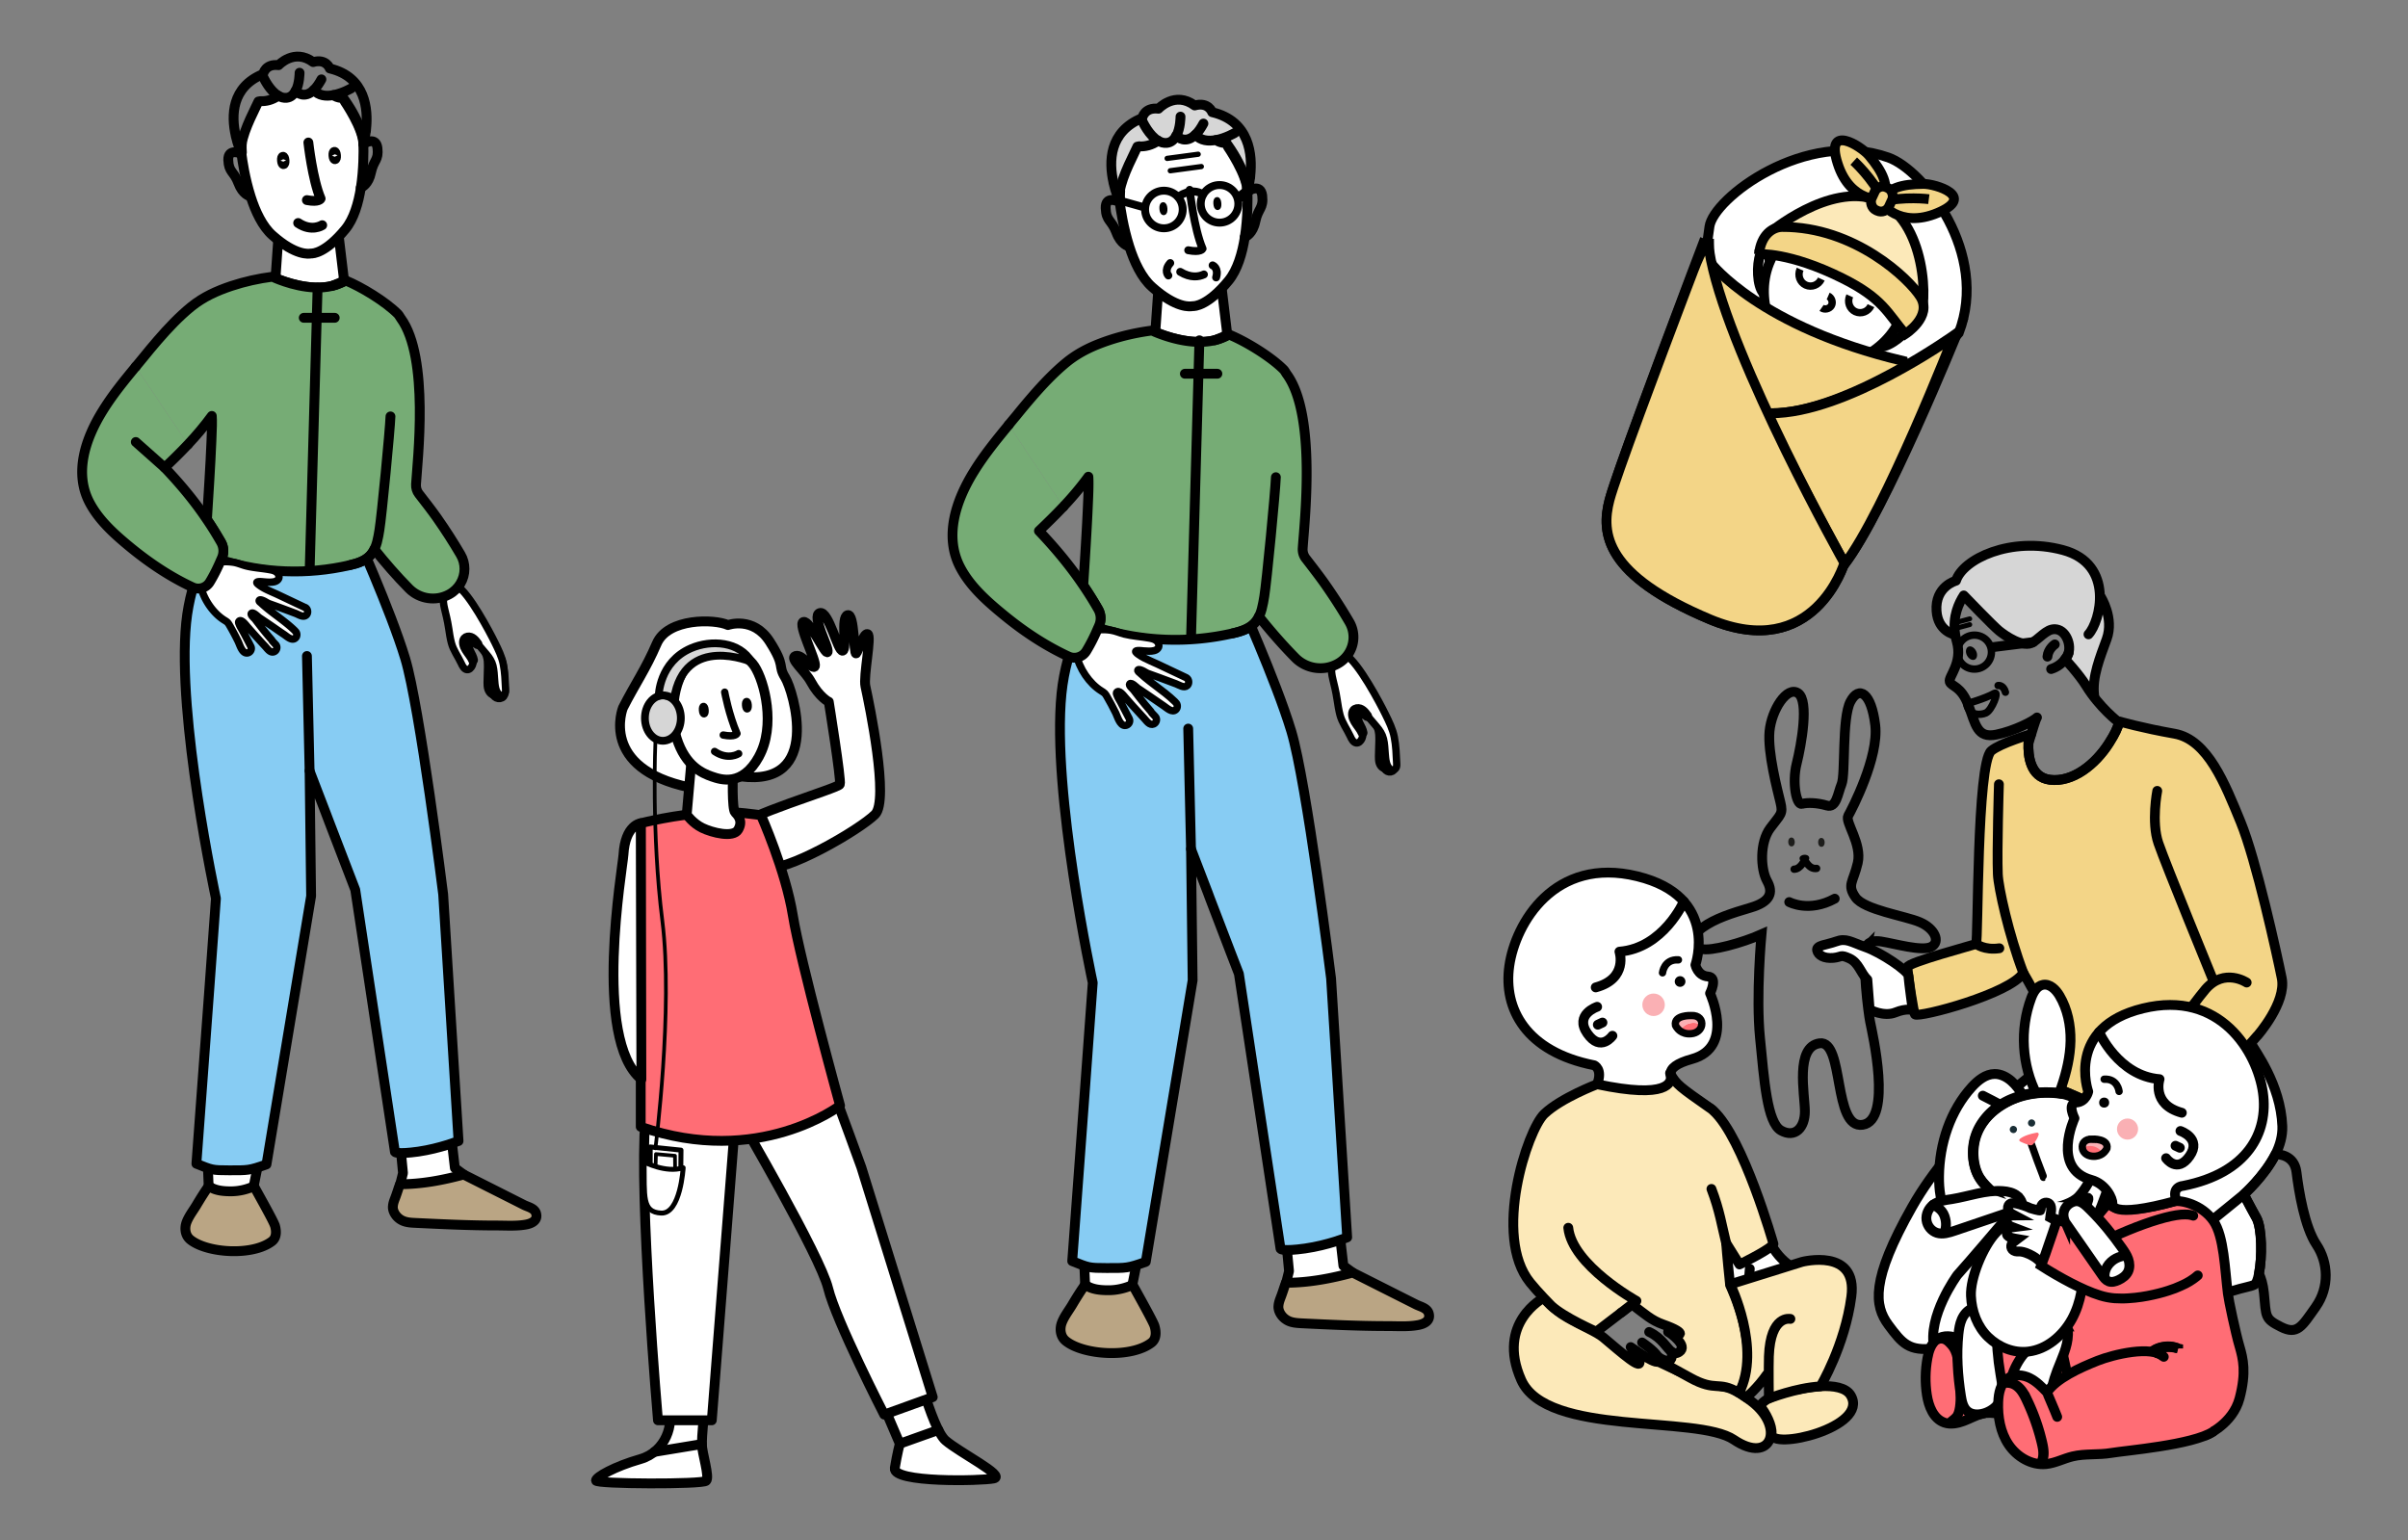 <svg xmlns="http://www.w3.org/2000/svg" id="Calque_1" data-name="Calque 1" viewBox="0 0 490.33 313.61"><rect x="0" y="0" width="490.33" height="313.61" fill="#808080" stroke="none"/><defs><style>.cls-1,.cls-14,.cls-16,.cls-17,.cls-18,.cls-19,.cls-2,.cls-20,.cls-22,.cls-23,.cls-25,.cls-26,.cls-28,.cls-29,.cls-3,.cls-31,.cls-32,.cls-33,.cls-34,.cls-35,.cls-37,.cls-5,.cls-6,.cls-7,.cls-8,.cls-9{stroke:#000}.cls-1,.cls-14,.cls-16,.cls-17,.cls-18,.cls-19,.cls-2,.cls-20,.cls-22,.cls-23,.cls-25,.cls-26,.cls-28,.cls-31,.cls-33,.cls-34,.cls-35,.cls-37,.cls-5,.cls-6,.cls-7{stroke-linecap:round}.cls-1,.cls-14,.cls-16,.cls-17,.cls-18,.cls-19,.cls-2,.cls-20,.cls-22,.cls-23,.cls-31,.cls-33,.cls-34,.cls-35,.cls-37,.cls-5,.cls-6,.cls-7{stroke-linejoin:round}.cls-1,.cls-19,.cls-20,.cls-32,.cls-33,.cls-34,.cls-9{fill:#fff}.cls-2,.cls-22,.cls-23,.cls-28,.cls-29,.cls-3,.cls-31,.cls-35,.cls-37{fill:none}.cls-25,.cls-26,.cls-28,.cls-29,.cls-3,.cls-32,.cls-8,.cls-9{stroke-miterlimit:10}.cls-3,.cls-32,.cls-33,.cls-35{stroke-width:1.5px}.cls-5{fill:#76ac75}.cls-14,.cls-16,.cls-18,.cls-19,.cls-23,.cls-25,.cls-26,.cls-28,.cls-29,.cls-5,.cls-6,.cls-7,.cls-8,.cls-9{stroke-width:2px}.cls-38{fill:#fab0b4}.cls-25,.cls-39{fill:#ff6d75}.cls-17,.cls-7{fill:#d6d6d6}.cls-41{fill:#1d1d1b}.cls-26,.cls-42{fill:#1a2e35}.cls-6{fill:#afaff9}.cls-8{fill:#f3d587}.cls-16{fill:#fce9b9}.cls-14{fill:#87ccf3}.cls-17{stroke-width:1.58px}.cls-18{fill:#baa584}.cls-20,.cls-22{stroke-width:1.61px}.cls-31{stroke-width:2.15px}.cls-34,.cls-37{stroke-width:1.07px}</style></defs><path d="m94.42 239.19-1.8-1.33-1.34-11.6s-10.26 1.64-10.26 1.78 1.04 10.85 1.04 10.85l-.74 2.97 7.58.59 4.31-1.04 1.21-2.24ZM42.51 242.09l-.46-11.23 11.78-.14-2.18 10.88-3.86 3.64-5.28-3.15z" class="cls-19"/><path d="M55.95 249.53c-.3-.95-3.46-6.54-4.22-7.95-1.54.66-3.05 1.03-4.73 1.03-1.54 0-3.26-.15-4.49-1.08-.79 1.11-1.74 2.62-2.47 3.85-.66 1.11-1.58 2.27-2.05 3.52-.47 1.26-.26 2.7.74 3.53 3.32 2.74 12.63 3.42 16.63.37 1.2-.91.8-2.63.6-3.28ZM107.01 249.39c-1.91.33-3.95.18-5.88.18-5.52 0-11.04-.27-16.55-.53-.88-.04-1.78-.09-2.58-.45-.63-.28-1.18-.75-1.55-1.34-.23-.36-.39-.76-.44-1.18a1.62 1.62 0 0 1 0-.44c.03-.58.26-1.16.47-1.71.39-1.01.58-1.75.97-2.76 4.38 0 8.74-.82 12.97-1.97.42.21.85.43 1.27.64l7.32 3.69 2.97 1.5c.24.12.47.24.71.36.7.35 1.7.57 2.21 1.22.12.15.21.32.26.51.42 1.47-.95 2.08-2.15 2.28Z" class="cls-18"/><path d="M93.36 232.36s-3.73 1.51-8.18 2.16c-4.43.62-4.76.08-4.76.08l-8.08-53.39s-2.27-5.87-5.3-13.79c-.23-.62-.49-1.24-.72-1.9-1.05-2.7-2.16-5.59-3.28-8.53.12 8.64.21 17.21.31 25.48l-9.09 54.66c-3.54 1.26-3.79 1.2-7.59 1.2-3.52 0-3.5-.08-6.68-1.34 1.44-19.01 3.98-54.03 3.98-54.03s-7.98-36.96-6.06-56.13c.93-9.25 5.05-16.8 7.89-21.85 1.79 1.5 4.76 2.72 6.97 3.26 3.67.91 5.17 1.05 8.86.91.58-.06 1.19-.1 1.71-.16 5.34-.6 8.76-1.2 8.76-1.2s7.42 16.45 10.41 26.32c2.97 9.81 7.73 48.01 7.73 48.01l3.13 50.25Z" class="cls-14"/><path d="M69.23 57.69c-.52.23-1.07.41-1.61.54-4.56 1.09-9.75-.85-11.52-1.59l.54-7.75.06-.87 11.98-2.31.31 2.49L70 56.63c-.06.16-.1.33-.16.47-.04.1-.06.19-.1.27-.02.04-.02.08-.04.12h-.02l-.47.21ZM99.5 134.78c.03.38.03.75.03 1.13-.02 1.01-.07 2.02-.08 3.04 0 .44 0 .88.13 1.3.13.42.39.82.78 1.01s.92.13 1.2-.21c.24-.3.24-.72.23-1.11-.02-.51-.03-1.01-.05-1.52-.02-.68-.05-1.37-.1-2.05-.11-1.38-.38-2.82-1.24-3.91-.27-.34-1.58-1.23-1.58-.23 0 .39.31.82.43 1.18.14.44.23.89.27 1.35Z" class="cls-19"/><path d="M100.3 135.43c.03.38.03.75.03 1.13-.02 1.01-.07 2.02-.08 3.04 0 .44 0 .88.13 1.3s.39.82.78 1.01.92.13 1.2-.21c.24-.3.24-.72.23-1.11-.02-.51-.03-1.01-.05-1.52-.02-.68-.05-1.37-.1-2.05-.11-1.38-.38-2.82-1.24-3.91-.27-.34-1.58-1.23-1.58-.23 0 .39.31.82.43 1.18.14.44.23.89.27 1.35Z" class="cls-19"/><path d="M90.38 121.47c.12-.58 1.88-1.02 2.67-2.16 2.49 1.46 6.68 9.42 7.71 11.52.7 1.42 1.43 2.89 1.73 4.45.32 1.66.38 3.34.46 5.02.01.26.03.53-.06.78-.15.45-.74.74-1.15.43-.89-.67-.95-2.06-1.03-3.08-.08-.95-.1-1.91-.33-2.84-.23-.91-.71-1.65-1.32-2.36-.44-.51-.85-1.03-1.3-1.54-.17-.19-.35-.39-.55-.55-.27-.23-.57-.4-.92-.45-.29-.04-.73 0-.96.22-.24.24-.11.61-.05.89.07.34.21.65.36.96.26.53.57 1.06.67 1.64.02.1.03.2.03.3.04 1.08-1.04 2.39-1.96 1.21-.2-.25-.33-.55-.47-.84-.65-1.39-1.6-2.64-1.99-4.13-.25-.95-.4-1.92-.54-2.89-.55-3.65-1.36-4.89-1.02-6.6Z" class="cls-33"/><path d="M97.22 131.15c-.13-.19-.27-.37-.42-.55-.27-.31-.58-.6-.97-.73s-.86-.07-1.13.24c-.22.26-.26.64-.21.98.12.83.68 1.53 1.17 2.21.25.35.5.72.66 1.12-.1-.58-.42-1.11-.67-1.64-.15-.31-.29-.62-.36-.96-.06-.28-.19-.65.05-.89.22-.22.67-.26.96-.22.35.05.65.23.92.45Z" class="cls-19"/><path d="M61 14.81s.01 2.24-.81 3.74h-.02M56.67 19.5c-1.77-1.02-2.96-3.61-2.96-3.61M51.08 40.02h-.02c-.21-.04-1.66-.42-2.51-2.71-.92-2.47-1.98-2.19-2.07-4.74-.06-2.41 2.44-1.37 2.71-1.23M71.53 17.98s-1.73 1.03-3.65 1.38" class="cls-23"/><path d="M53.01 20.6c1.1.06 2.38-.2 3.66-1.1.53.32 1.09.48 1.7.42.85-.09 1.41-.66 1.81-1.36.02.02.04.04.06.04.24.23 1.77 1.57 3.66-.26.99 1.18 2.54 1.31 3.98 1.03.86.67 2.04.59 2.04.59.07.1.16.21.21.31 3.54 4.99 3.88 8.38 3.91 8.75.22-.89.37-1.74.49-2.54-.19 1.5-.47 2.58-.54 2.81v.02l-.02.04h.02c.05 1.42.07 5.08-.51 8.86-.49 3.15-1.44 6.39-3.17 8.48-4 4.86-6.59 4.96-6.98 4.93-.4.09-3.13.51-7.85-3.7-2.03-1.79-3.47-4.86-4.43-7.89-1.16-3.65-1.7-7.27-1.87-8.68h.02c-.03-.16-.04-.32-.04-.51.05.14.1.22.1.22-.05-.59-.05-1.18-.03-1.75.38-2.94 3.06-7.8 3.39-8.64l.39-.07Z" class="cls-19"/><path d="M49.23 29.31c-.08.56-.1 1.07-.06 1.53" class="cls-23"/><path d="M49.2 31.34s0-.02-.02-.04v-.02c-.12-.28-.76-1.71-1.2-3.67v-.06c-.88-3.92-.91-9.83 5.6-12.47 0 0 .4-2.15 3.15-1.81 0 0 3.19-3.48 7.03-.63 2.67-.76 3.39 1.3 3.39 1.3 7.35 1.73 7.82 8.36 7.4 12.32-.01.08-.03.14-.02.21" class="cls-23"/><path d="M70.2 20.67s3.78 5.5 3.78 8.67M49.12 30.74v.02c0 .06.02.24.06.52v.06M74 29.34v-.04" class="cls-23"/><path d="M73.97 28.73s.02.2.02.55M73.46 38.21h.02c.2-.08 1.57-.67 2.06-3.07.53-2.58 1.62-2.46 1.32-5-.31-2.4-2.62-.98-2.87-.79M65.45 16.16c-.48.89-.96 1.56-1.41 2.02-.06.07-.09.13-.15.15M60.23 18.59l-.04-.04" class="cls-23"/><path d="M62.79 29.02s.85 7.61 2.5 11.43c0 0-.32.78-2.8.3" class="cls-19"/><ellipse cx="57.68" cy="32.67" class="cls-19" rx=".26" ry=".76" transform="rotate(-4.42 57.777 32.723)"/><ellipse cx="68.16" cy="31.67" class="cls-19" rx=".26" ry=".76" transform="rotate(-4.42 68.197 31.697)"/><path d="m63.04 156.97-.54-23.38" class="cls-19"/><path d="M38.27 90.51c1.75-1.85 3.38-3.79 4.86-5.81.08.87.04 2.76-.08 5.15-.19 4.8-.64 11.61-.91 15.95 1.03 1.5 1.98 3.05 2.87 4.6.56.97.64 2.16.19 3.19-.06.14-.12.29-.19.43.08.04.14.06.21.08 8.33 2.66 17.4 2.97 25.93 1.01 1.73-.39 3.54-.95 4.6-2.45.17-.25.35-.52.47-.82 2.21 2.78 4.56 5.48 7.07 8.02 2.14 2.16 5.46 2.64 8.14 1.2 2-1.07 3.15-3.11 3.15-5.21 0-.99-.25-2-.8-2.93-1.5-2.56-3.05-4.97-4.78-7.44-.95-1.36-2.72-3.65-3.69-4.89-.43-.54-.64-1.24-.6-1.94.29-4.8 2.77-25.83-3.09-33.83-.2-.27-.35-.6-.58-.85-2.5-2.54-7.52-5.59-10.68-6.86-.21.14-.43.25-.64.37h-.02l-.47.21c-.52.23-1.07.41-1.61.54-4.56 1.09-9.75-.85-11.52-1.59-.41-.17-.62-.29-.62-.29-2.86.37-5.67.99-8.41 1.9-2.99 1.01-5.61 2.19-8.1 4.18-2.51 2.04-4.74 4.41-6.86 6.86-1.03 1.18-2.02 2.39-3.01 3.61-.49.58-.97 1.17-1.46 1.77" class="cls-5"/><path d="M70.36 57.1c-.21.14-.43.25-.64.37h-.02c-.16.08-.31.16-.47.21-.52.23-1.07.41-1.61.54l1.71-.7.43-.17.6-.25Z" class="cls-19"/><path d="M79.51 84.8c-.1 2.78-1.79 20.37-2.25 23.13-.27 1.61-.52 3.36-1.5 4.72-1.07 1.5-2.87 2.06-4.6 2.45" class="cls-23"/><path d="m62.14 123.73-5.66-2.68c-.84-.39-1.7-.73-2.52-1.16-.41-.22-.82-.46-1.19-.74-.34-.26-.79-.61-.16-.69.41-.05.86.02 1.28.05.65.05 1.37.1 2-.05.36-.09.71-.31.86-.65.18-.45-.05-.97-.43-1.28-.01-.01-.03-.02-.04-.03-.4-.3-.91-.41-1.4-.49-1.58-.29-3.22-.37-4.77-.76-.9-.23-1.69-.61-2.61-.75-.75-.11-1.51-.15-2.27-.11l-1.02-1.13c.03-.05.05-.09.05-.09-.31-.36-.63-.71-.94-1.07-1.28 2.02-2.57 4.04-3.86 6.05.81.63 1.32 1.01 1.33.99 0 0 0-.01.02-.03.56 2.82 2.55 5.74 4.85 7.17.23.15.48.28.67.48.15.15.26.34.37.52.63 1.08 1.22 2.18 1.77 3.3.35.7.78 2.38 1.76 2.4.68.02 1.15-.73.85-1.32-.55-1.09-1.11-2.17-1.7-3.24-.22-.4-.48-.78-.64-1.21-.05-.13-.21-.45-.13-.6.42-.75 1.46.66 1.72.96.5.57.99 1.13 1.5 1.69.71.8 1.43 1.58 2.16 2.36.46.49 1.04 1.43 1.84 1.09.55-.24.73-1 .31-1.44-.23-.24-.46-.49-.69-.74-.04-.09-.09-.18-.16-.26-.78-.9-1.53-1.81-2.26-2.75-.36-.47-.73-.94-1.08-1.41-.15-.2-1.05-.92-.74-1.21.35-.33 1.34.71 1.59.88.72.48 1.44.97 2.16 1.45.96.65 1.9 1.33 2.87 1.97.6.4 1.62 1.4 2.34.72.38-.36.36-1.04-.04-1.38-.04-.05-.08-.1-.13-.15-1.21-1.18-2.58-2.18-3.92-3.2-.66-.5-1.32-1-1.95-1.53-.33-.28-.65-.55-.96-.85-.13-.12-.52-.36-.36-.57.15-.2.6 0 .76.06.44.17.84.49 1.27.65a285.49 285.49 0 0 1 5.35 1.97c.62.23 1.55.9 2.17.34.45-.4.35-1.27-.2-1.54Z" class="cls-33"/><path d="M38.27 90.51c-1.53 1.63-3.13 3.19-4.74 4.72 3.28 3.44 6.16 6.93 8.6 10.57 1.03 1.5 1.98 3.05 2.87 4.6.56.97.64 2.16.19 3.19-.06.14-.12.29-.19.43-.66 1.55-1.4 3.07-2.29 4.53a2.734 2.734 0 0 1-3.48 1.05c-4.49-2.08-8.68-4.88-12.49-7.98-3.2-2.62-6.47-5.48-8.45-9.17-3.32-6.18-.83-13.23 2.6-18.76 1.96-3.19 4.35-6.12 6.74-9.01" class="cls-5"/><path d="m33.53 95.23-5.88-5.22" class="cls-23"/><path d="m64.67 58.62-1.61 57.27M61.85 64.72h6.31" class="cls-7"/><path d="M65.61 45.86s-2.14 1.41-4.9-.45" class="cls-23"/><path d="M150.77 158.11c16.77 2.24 10.75-17.49 9.12-20.11-1.62-2.62.18-2.12-3.16-7.35-3.34-5.23-8.5-3.36-8.5-3.36-2.71-1.26-12.24-1.47-14.5 3.77-2.25 5.23-4.38 8.18-6.88 13.08 0 0-4.94 12.32 13.56 16.21" class="cls-19"/><path d="M168.75 142.92s-1.92-.92-3.67-4.16c-1.12-2.08-4.46-4.74-3.07-5.18 1.39-.43 3.52 3.08 3.92 2.08.4-1.01-3.58-8.62-2.32-9.01 1.26-.39 4.55 7.01 4.91 6.11.36-.9-3.36-7.37-1.59-7.92 1.78-.55 3.7 7.96 4.66 7.67.95-.3-.44-6.79 1-7.24 1.43-.44 1.23 8.03 1.74 7.79.28-.13 1.55-4.24 2.33-3.93.88.35-.9 8.55-.44 10.63.84 3.85 4.85 23.21 1.97 26.09-3.14 3.14-18.51 12.1-22.69 10.86-4.19-1.24-6.58-5.38-5.58-7.92 1.01-2.54 20.78-8.26 21.1-9.06.32-.8-2.26-16.82-2.26-16.82ZM185.79 275.1s3.87 15.78 6.75 18.25c2.88 2.48 12.29 7.22 9.83 7.73-2.46.51-20.67.93-20.17-2.1.5-3.04 1.02-4.97 1.02-4.97l-4.82-11.27 7.39-7.63ZM143.33 288.33s-.41 3.99-.41 5.75 1.64 6.72.88 7.48c-.76.76-22.45.67-22.45-.05s3.83-2.88 9.04-4.37c5.21-1.49 6.98-7.26 5.63-10.57l7.31 1.76Z" class="cls-19"/><path d="m166.87 221.63 3.89 3.45s4.38 11.86 4.63 12.64c.35 1.09 14.54 46.8 14.54 46.8l-9.88 3.56s-9.8-19.09-11.42-25.72c-1.62-6.63-17.86-34.37-17.86-34.37l16.1-6.36ZM149.68 228.66l-4.74 60.58h-10.96s-3.92-45.34-2.57-61.26l18.26.68Z" class="cls-19"/><path d="M130.47 167.65s6.97-1.83 14.88-2.27c4.1-.23 9.61.64 9.61.64s5.01 11.23 6.49 20.43c1.49 9.2 9.61 38.69 9.61 38.69s-16.51 12.72-40.59 4.33v-61.83Z" style="fill:#ff6d75;stroke-width:2px;stroke-linejoin:round;stroke-linecap:round;stroke:#000"/><path d="M149.23 157.59s-.22 7.18.46 7.86c.67.67 1.62 1.79.62 3.51-.99 1.71-5.3.62-7.31-.36-1.93-.94-3.17-2.69-3.17-2.69l1-11.38 8.39 3.07Z" class="cls-19"/><path d="M154.55 154.07c-3.42 6.23-7.79 4.69-9.61 4.07-1.8-.64-5.35-2.03-7.17-7.85-.15-.51-.3-1.07-.39-1.69-.13.68-.51 1.31-1.39 1.39-2.14.21-4.13-6.16-1.54-6.98 1.69-.53 2.35 1.03 2.63 2.2 0-6.14 2.61-13.52 10.44-12.6 0 0 4.04-.09 6.12 3.06 2.08 3.17 4.32 12.18.9 18.4ZM130.47 167.65s-3.16.27-3.52 6.43c-.14 2.43-6.33 37.65 3.65 45.72l-.13-52.15Z" class="cls-19"/><path d="m133.23 295.68 9.69-1.6M183.22 294.01l7.85-2.8" class="cls-6"/><ellipse cx="134.98" cy="146.24" class="cls-17" rx="3.66" ry="4.62"/><path d="M134.13 141.69s.07-6.87 6.58-9.68c4.1-1.77 9.91-1.41 12.35 2.81 0 0-13.68-5.92-15.82 7.54 0 0-1.48-1.11-3.11-.67Z" class="cls-17"/><path d="M228 41.09s0-.02-.02-.04v-.02c-.13-.29-.8-1.79-1.26-3.85v-.06c-.92-4.11-.95-10.32 5.87-13.08 0 0 .42-2.25 3.31-1.9 0 0 3.34-3.65 7.37-.66 2.8-.79 3.56 1.37 3.56 1.37 7.71 1.81 8.21 8.77 7.76 12.92-.01.09-.03.15-.03.22" class="cls-7"/><path d="m275.44 259.16-1.89-1.39-1.4-12.17s-10.76 1.72-10.76 1.87 1.09 11.39 1.09 11.39l-.78 3.12 7.95.62 4.52-1.09 1.27-2.35ZM220.98 262.21l-.48-11.79 12.35-.15-2.28 11.42-4.05 3.82-5.54-3.3z" class="cls-19"/><path d="M235.08 270.01c-.32-1-3.63-6.87-4.43-8.34-1.62.69-3.2 1.08-4.97 1.08-1.62 0-3.42-.15-4.72-1.13-.83 1.16-1.83 2.75-2.59 4.04-.69 1.17-1.66 2.39-2.15 3.69-.5 1.32-.28 2.84.78 3.71 3.48 2.88 13.25 3.59 17.45.39 1.26-.96.84-2.76.63-3.44ZM288.66 269.86c-2 .35-4.14.19-6.17.19-5.79 0-11.58-.28-17.37-.56-.92-.05-1.87-.1-2.71-.47-.66-.3-1.24-.79-1.62-1.4-.24-.37-.41-.8-.46-1.24a1.77 1.77 0 0 1 0-.46c.04-.61.27-1.21.49-1.79.41-1.06.61-1.84 1.02-2.9 4.6 0 9.17-.86 13.61-2.07.44.22.89.45 1.33.67l7.68 3.87c1.04.52 2.08 1.05 3.12 1.57.25.13.5.25.75.38.73.37 1.78.6 2.32 1.28.12.15.22.33.28.54.44 1.54-.99 2.18-2.26 2.39Z" class="cls-18"/><path d="M274.32 251.99s-3.91 1.59-8.58 2.26c-4.65.65-4.99.08-4.99.08l-8.48-56.02s-2.39-6.15-5.56-14.47c-.24-.65-.51-1.3-.75-2-1.1-2.83-2.26-5.87-3.44-8.95.12 9.07.22 18.06.33 26.74l-9.54 57.34c-3.71 1.32-3.97 1.26-7.97 1.26-3.69 0-3.67-.08-7.01-1.41 1.51-19.95 4.18-56.69 4.18-56.69s-8.38-38.78-6.36-58.89c.98-9.7 5.3-17.63 8.27-22.93 1.88 1.57 4.99 2.85 7.32 3.42 3.85.96 5.42 1.1 9.29.96.61-.06 1.24-.1 1.79-.16 5.6-.63 9.19-1.26 9.19-1.26s7.79 17.26 10.92 27.61c3.12 10.29 8.11 50.37 8.11 50.37l3.28 52.72Z" class="cls-14"/><path d="M249.02 68.73c-.55.24-1.12.43-1.69.57-4.79 1.14-10.23-.9-12.08-1.67l.57-8.13.06-.92 12.57-2.43.33 2.61 1.06 8.84c-.06.16-.1.35-.16.49-.04.1-.06.2-.1.29-.02.04-.02.08-.04.12h-.02l-.49.22Z" class="cls-19"/><path d="M280.77 149.62c.03.39.03.79.03 1.19-.02 1.06-.08 2.12-.09 3.19 0 .46 0 .93.13 1.37.13.44.41.86.82 1.06s.97.13 1.26-.22c.25-.32.25-.76.24-1.16-.02-.53-.04-1.06-.05-1.59-.02-.72-.05-1.43-.11-2.15-.12-1.45-.4-2.96-1.3-4.1-.29-.36-1.66-1.29-1.66-.24 0 .41.33.86.45 1.24.15.46.24.94.29 1.42Z" class="cls-33"/><path d="M281.61 150.29c.03.39.03.79.03 1.19-.02 1.06-.08 2.12-.09 3.19 0 .46 0 .93.13 1.37.13.44.41.86.82 1.06s.97.13 1.26-.22c.25-.32.25-.76.24-1.16-.02-.53-.04-1.06-.05-1.59-.02-.72-.05-1.43-.11-2.15-.12-1.45-.4-2.96-1.3-4.1-.29-.36-1.66-1.29-1.66-.24 0 .41.33.86.45 1.24.15.46.24.94.29 1.42Z" class="cls-33"/><path d="M271.21 135.65c.12-.61 1.98-1.07 2.81-2.27 2.61 1.53 7.01 9.88 8.09 12.09.73 1.49 1.5 3.03 1.81 4.67.34 1.74.39 3.5.48 5.27.01.28.03.56-.06.82-.16.47-.77.77-1.2.45-.93-.7-.99-2.16-1.08-3.23-.08-1-.11-2.01-.35-2.98-.24-.96-.75-1.73-1.38-2.47-.46-.53-.89-1.08-1.37-1.61-.18-.2-.37-.41-.58-.58-.28-.24-.6-.42-.96-.47-.3-.04-.77 0-1 .24-.25.25-.12.64-.05.93.08.35.22.68.38 1.01.27.55.6 1.11.71 1.72.02.1.03.21.04.31.04 1.14-1.09 2.5-2.06 1.27-.21-.26-.35-.58-.49-.88-.68-1.45-1.67-2.77-2.09-4.33-.26-1-.42-2.01-.57-3.03-.57-3.83-1.43-5.13-1.07-6.92Z" class="cls-33"/><path d="M278.38 145.81c-.14-.2-.28-.39-.44-.58-.28-.33-.61-.63-1.01-.77-.41-.14-.91-.07-1.19.25-.23.27-.27.67-.22 1.02.13.87.71 1.6 1.23 2.32.27.37.52.75.7 1.17-.1-.61-.44-1.17-.71-1.72-.16-.32-.31-.65-.38-1.01-.06-.3-.2-.69.05-.93.23-.23.7-.28 1-.24.36.05.68.24.96.47Z" class="cls-19"/><path d="M240.38 23.75s.01 2.35-.85 3.93h-.02M235.83 28.66c-1.85-1.07-3.11-3.79-3.11-3.79M229.97 50.2h-.02c-.22-.05-1.74-.44-2.63-2.85-.97-2.59-2.08-2.29-2.18-4.97-.07-2.53 2.38-1.44 2.67-1.29M251.43 27.07s-1.82 1.08-3.83 1.45" class="cls-23"/><path d="M231.99 29.81c1.16.06 2.5-.21 3.84-1.15.56.34 1.15.51 1.78.44.89-.09 1.48-.69 1.9-1.43.02.02.04.04.07.04.25.24 1.86 1.65 3.84-.28 1.03 1.24 2.67 1.37 4.18 1.08.91.7 2.14.62 2.14.62.07.1.17.22.22.32 3.71 5.24 4.07 8.79 4.1 9.18.23-.93.39-1.82.52-2.66-.2 1.57-.49 2.7-.56 2.94v.02l-.02.04h.02c.05 1.49.07 5.33-.54 9.3-.51 3.3-1.51 6.71-3.32 8.9-4.19 5.1-6.91 5.21-7.32 5.17-.42.1-3.29.53-8.24-3.89-2.13-1.88-3.64-5.09-4.65-8.28-1.21-3.83-1.78-7.63-1.96-9.11h.02c-.03-.17-.05-.34-.04-.53.05.15.05-1.01.07-1.61.4-3.08 3.22-8.18 3.55-9.06l.41-.08Z" class="cls-19"/><path d="M228.03 38.95c-.08.58-.11 1.12-.07 1.61" class="cls-31"/><path d="M250.03 29.89s3.97 5.77 3.97 9.1" class="cls-23"/><path d="M227.91 40.46v.02c0 .06.02.25.07.55v.06M254.02 38.99v-.04M253.99 38.35s.02.21.02.57" class="cls-31"/><path d="M253.45 48.29h.02c.21-.08 1.65-.71 2.16-3.22.56-2.71 1.7-2.58 1.39-5.25-.32-2.51-2.75-1.02-3.01-.83M245.05 25.16c-.5.93-1 1.64-1.48 2.12-.06.07-.1.14-.16.16M239.57 27.71l-.05-.04" class="cls-23"/><path d="M242.25 38.66s.89 7.98 2.63 11.99c0 0-.34.82-2.93.31" class="cls-20"/><ellipse cx="236.9" cy="42.48" class="cls-34" rx=".28" ry=".8" transform="rotate(-4.42 237.113 42.498)"/><ellipse cx="247.89" cy="41.43" class="cls-34" rx=".28" ry=".8" transform="rotate(-4.42 248.181 41.498)"/><path d="m242.52 172.9-.57-24.53" class="cls-19"/><path d="M216.53 103.17c1.83-1.94 3.55-3.97 5.09-6.09.08.92.04 2.89-.08 5.4-.2 5.03-.67 12.19-.96 16.73a71.89 71.89 0 0 1 3.02 4.83c.59 1.02.67 2.26.2 3.34-.06.14-.12.31-.2.45.08.04.14.06.22.08 8.74 2.79 18.26 3.12 27.2 1.06 1.81-.41 3.71-1 4.83-2.57.18-.26.37-.55.49-.86 2.32 2.91 4.79 5.75 7.42 8.42 2.24 2.26 5.73 2.77 8.54 1.26 2.1-1.12 3.3-3.26 3.3-5.46 0-1.04-.26-2.1-.83-3.08-1.57-2.69-3.2-5.22-5.01-7.8-1-1.43-2.85-3.83-3.87-5.14-.45-.57-.67-1.3-.63-2.04.31-5.03 2.91-27.1-3.24-35.5-.21-.29-.37-.63-.61-.9-2.63-2.67-7.89-5.87-11.21-7.19-.22.14-.45.26-.67.39h-.02l-.49.22c-.55.24-1.12.43-1.69.57-4.79 1.14-10.23-.9-12.08-1.67-.43-.18-.65-.31-.65-.31-3 .39-5.95 1.04-8.82 2-3.14 1.06-5.89 2.3-8.5 4.38-2.63 2.14-4.97 4.63-7.19 7.19a144.08 144.08 0 0 0-3.16 3.79c-.51.61-1.02 1.22-1.53 1.85" class="cls-5"/><path d="M250.2 68.12c-.22.14-.45.26-.67.39h-.02c-.16.08-.33.16-.49.22-.55.24-1.12.43-1.69.57l1.79-.73.45-.18.63-.26Z" class="cls-19"/><path d="M259.8 97.18c-.1 2.91-1.88 21.38-2.36 24.27-.29 1.69-.55 3.53-1.57 4.95-1.12 1.57-3.02 2.16-4.83 2.57" class="cls-23"/><path d="m241.57 138.02-5.94-2.81c-.88-.41-1.78-.77-2.64-1.22-.43-.23-.86-.48-1.25-.77-.36-.27-.83-.64-.17-.72.44-.05.9.02 1.34.06.68.05 1.43.11 2.1-.06.38-.09.75-.32.9-.68.19-.47-.05-1.02-.45-1.34-.01-.01-.03-.02-.04-.03-.42-.31-.95-.43-1.47-.52-1.65-.3-3.38-.39-5.01-.8-.94-.24-1.77-.64-2.74-.79-.79-.12-1.59-.15-2.39-.12l-1.07-1.19c.03-.06.05-.09.05-.09-.33-.37-.66-.75-.99-1.12-1.35 2.12-2.7 4.24-4.05 6.35.85.66 1.38 1.06 1.39 1.04 0 0 0-.01.02-.03.58 2.96 2.67 6.02 5.09 7.52.24.15.5.3.7.5.16.16.27.36.39.55.66 1.13 1.28 2.29 1.86 3.47.36.74.82 2.5 1.85 2.52.71.02 1.21-.76.89-1.39-.58-1.14-1.17-2.27-1.78-3.4-.23-.42-.5-.82-.67-1.27-.05-.14-.22-.47-.14-.63.44-.79 1.53.69 1.81 1.01.52.6 1.04 1.19 1.57 1.77.75.84 1.5 1.66 2.26 2.47.48.51 1.09 1.5 1.93 1.14.58-.25.77-1.05.33-1.51-.25-.26-.49-.51-.73-.77-.04-.1-.1-.19-.17-.28-.82-.94-1.61-1.9-2.38-2.88-.38-.49-.76-.98-1.14-1.48-.16-.21-1.11-.97-.78-1.27.37-.35 1.4.74 1.66.92.76.51 1.51 1.01 2.26 1.52 1.01.68 2 1.39 3.01 2.07.63.42 1.7 1.47 2.46.75.4-.38.38-1.09-.04-1.45-.04-.05-.08-.11-.14-.16-1.27-1.23-2.7-2.29-4.11-3.36-.69-.52-1.38-1.05-2.05-1.61-.34-.29-.68-.58-1.01-.89-.13-.13-.54-.38-.38-.6.16-.21.63 0 .8.07.47.18.88.52 1.34.68.78.28 1.57.57 2.35.85 1.09.4 2.18.81 3.27 1.22.65.24 1.63.95 2.28.36.47-.42.37-1.34-.21-1.61Z" class="cls-33"/><path d="M216.53 103.17c-1.61 1.71-3.28 3.34-4.97 4.95 3.44 3.61 6.46 7.28 9.03 11.09a71.89 71.89 0 0 1 3.02 4.83c.59 1.02.67 2.26.2 3.34-.06.14-.12.31-.2.45-.69 1.63-1.47 3.22-2.4 4.75-.75 1.24-2.32 1.71-3.65 1.1-4.71-2.18-9.11-5.11-13.1-8.38-3.36-2.75-6.79-5.75-8.86-9.62-3.48-6.48-.88-13.88 2.73-19.69 2.06-3.34 4.57-6.42 7.07-9.46" class="cls-5"/><path d="m244.23 69.3-1.7 60.49M241.27 76.11h6.62" class="cls-7"/><circle cx="237" cy="42.66" r="3.83" class="cls-22"/><circle cx="248.33" cy="41.51" r="3.83" class="cls-22"/><path d="M239.89 40.09s2.65-2.08 5.09-.5" class="cls-22"/><path d="m238.3 34.77 6.32-.85M237.66 32.26l6.32-.85" class="cls-37"/><path d="M245.15 55.89c-1.04.48-2.71.76-4.83-.53M237.91 56.1s-.97-1 .38-2.53M246.92 54.04s1.3.51.71 2.46" class="cls-22"/><path d="m232.85 42.19-5.99-1.67" class="cls-20"/><path d="m252.68 40.01 1.94-1.5" style="stroke-width:2.15px;fill:#fff;stroke-linejoin:round;stroke-linecap:round;stroke:#000"/><path d="M429.06 129.84c-1.08 2.94-2.6 7.63-2.96 11.35-.43-.56-.85-1.19-1.25-1.83-1.4-2.3-4.29-5.4-4.29-5.4 1.7-1.69.66-5.29-1.32-5.96-1.98-.67-3.33 1.25-5.14 2.49-1.99 1.35-5.79-1.35-6.96-2.3-1.19-.95-7.2-7.2-7.2-7.2-.87 1.38-2.19 3.92-1.82 7.34-1.37-.37-3.52-1.38-3.71-4.18-.37-5.01 3.95-6.17 3.95-6.17 1.4-4.39 11.07-9.1 21.74-6.25 5.43 1.45 7.31 5.21 7.52 8.89 0 0 2.97 4.97 1.43 9.22Z" style="fill:#d6d6d6"/><path d="M459.63 210.94s-1.94 2.23-4.69 5.35c-2.11 2.38-4.66 5.27-7.15 8.07-4.69 5.24-9.18 10.11-9.98 10.57-.76.42-1.19.21-1.62-.37-.59-.79-1.17-2.27-2.57-3.6-1.12-1.08-2.52-1.53-3.33-2.01-.42-.24-.67-.5-.67-.84 0-.21.64-1.25 1.72-2.83-3.52-.31-6.2-.88-7.1-1.33-2.49-1.24-9.72-3.95-10.64-4.98-.9-1.01 2.49-4.63 3.29-8.37.58-2.73-2.15-7.75-4.9-12.5-2.47 4.24-21.15 9.18-22.05 8.49-.26-.19-1.45-7.94-1.54-9.63-.08-.93 13.87-4.6 13.98-4.74.47-.56.11-36.77 3.09-39.31 1.83-1.56 8.11-3.4 8.11-3.4s-.5.83-.53 1.83c-.11 2.54.34 6.93 4.37 7.46 4.63.59 9.27-3.12 12.04-7.47 1.32-2.07 1.66-2.97 2.04-4.13.03-.08.06-.18.1-.27 0 0 4.4 1.29 11.2 2.49 6.78 1.21 10.29 10.3 13.45 17.98 3.17 7.7 7.36 26.82 8.37 31.79 1.01 4.98-4.98 11.76-4.98 11.76Z" style="fill:#f3d587;stroke-width:2px;stroke-linejoin:round;stroke-linecap:round;stroke:#000"/><path d="M380.03 192.83s.24-1.53 3.02-1.1c2.78.43 8.35 2.08 10.23 1.07 1.88-1.01.7-3.7-2.34-5-3.04-1.3-11.37-2.51-13.13-5.08-1.76-2.56-.45-3.03.47-6.97.91-3.94-2.66-8.35-1.94-9.62.73-1.27 6.3-11.97 5.5-18.5-.8-6.53-3.28-8.1-5.05-4.74-1.77 3.37-.97 14.75-1.79 16.77-.82 2.02-1.06 4.96-3.03 4.38s-3.98-.63-5.07-.33-2.03-4.28-1.06-8.17c.97-3.89 2.56-12.81.3-14.37-2.26-1.55-5.4 3.4-5.82 7.72s1.63 12.06 2.21 14.48.1 2.37-2.07 5.28-1.98 8.34-.64 10.76c1.34 2.42.61 4.26-3.33 5.42-3.94 1.16-7.26 2.23-9.81 4.06s-2.13 3.79-.25 4.35c1.88.56 8.39-1.25 12.25-2.97 0 0-1.15 12.48-.3 21.08s1.44 17.27 4.28 18.87c2.85 1.6 4.89-.56 4.86-3.97s-2.01-13.14 3.02-13.79c5.03-.65 2.66 17.53 8.75 16.6s1.95-18.76 1.52-20.94c-.43-2.18-1.6-11.61-.77-15.3Z" class="cls-28"/><path d="M388.6 198.71c-.08-1.02-5.56-4.72-8.71-5.82-3.05-1.08-3.97-1.93-6.09-1.14-1.9.69-4 .74-3.79 1.78.22 1.03 1.43 1.7 3.31 1.54 1.74-.16 1.35-.77 3.26.1 1.93.88 2.31 3.05 3.66 4.32l.47 6.11s2.88 1.53 5.22.59c2.35-.95 3.55-.47 3.55-.47s-.74-5.32-.88-7.02Z" class="cls-19"/><path d="M364.33 183.7s4.03 2.18 9.27-.69" class="cls-23"/><ellipse cx="364.81" cy="171.44" class="cls-41" rx=".66" ry=".91" transform="rotate(-1.85 365.53 171.933)"/><ellipse cx="370.9" cy="171.52" class="cls-41" rx=".66" ry=".91" transform="rotate(-1.85 371.723 172.033)"/><ellipse cx="367.44" cy="174.75" rx=".99" ry=".72" transform="rotate(-4.96 367.855 174.965)"/><path d="M369.91 176.85c-1.56.25-2.43-1.79-2.43-1.79s-.78 1.93-2.15 1.95" class="cls-35"/><path d="M397.97 129.22s-3.35-.63-3.64-4.79c-.36-5.02 3.96-6.17 3.96-6.17 1.4-4.39 11.08-9.1 21.76-6.25 10.68 2.85 7.6 14.64 5.22 17.17" class="cls-23"/><path d="M427.79 121.58s2.73 4.28 1.19 8.54c-1.34 3.72-3.03 7.73-2.55 11.52" class="cls-23"/><path d="M431.49 147.19c-.39 1.16-.72 2.06-2.04 4.13-2.76 4.36-7.41 8.07-12.04 7.47-4.03-.53-4.48-4.92-4.37-7.46.02-.05.03-.1.05-.14.79-2.47 1.35-4.56 1.69-5.08-.76.74-4.55 2.72-8.28 3.49-3.95.8-4.19-2.07-5.7-6.03-1.49-3.92-3.47-3.73-3.79-4.74-.32-1.03 2.7-3.81 1.43-8.23-.14-.48-.24-.93-.31-1.4-.61-3.73.82-6.48 1.74-7.94 0 0 6.01 6.25 7.2 7.2 1.17.95 4.97 3.65 6.96 2.3 1.82-1.24 3.17-3.17 5.14-2.49 1.98.67 3.02 4.27 1.32 5.96 0 0 2.89 3.1 4.29 5.4 2.76 4.5 6.56 7.38 6.56 7.38l.16.18Z" class="cls-23"/><path d="M400.53 133.49c-.37-.73-.25-1.52.26-1.78s1.21.12 1.58.84c.37.71.25 1.5-.24 1.76-.51.26-1.23-.11-1.59-.82Z"/><path d="M418.41 131.23s-1.34.87-1.5 2.49M407.03 159.71s-.42 13.58-.22 18.33c.11 2.71 2.22 12.29 5.18 20.06M439.27 161.06s-1.24 6.33.23 10.63 11.2 28.05 11.2 28.05" class="cls-23"/><path d="M431.32 225.29c4.63-6.36 15.72-21.47 17.79-23.85 3.84-4.4 8.37-1.35 8.37-1.35" class="cls-23"/><path d="M456.91 243.23s1.04 2.07 2.57 4.82c1.12 2.04 1.17 8.02.5 11.35-.23 1.19-.55 2.04-.95 2.23-1.51.76-6.04.76-13.58 5.74-7.54 4.97-17.04 9.05-24.73 12.81-7.7 3.78-16.44 3.17-21.57 1.51-5.13-1.66-5.29-7.09-5.29-7.09-5.13.61-6.49-.95-9.35-4.82-2.84-3.87-3.62-9.05 4.84-23.99 8.44-14.93 24.23-26.81 24.23-26.81.92 1.03 8.15 3.74 10.64 4.98.9.45 3.58 1.03 7.1 1.33-1.08 1.57-1.72 2.62-1.72 2.83 0 .34.26.59.67.84.8.48 2.2.93 3.33 2.01 1.4 1.33 1.98 2.81 2.57 3.6.43.58.87.79 1.62.37.8-.47-2.49-7.55 2.2-12.79 1.7-.42 3.33-.95 4.84-1.64 5.05-2.31 12.76-6.04 13.56-8.01.69 1.41 6.03 8.3 6.35 16.85.07 1.92-.47 3.91-1.4 5.74-2.28 4.47-6.44 8.15-6.44 8.15Z" class="cls-19"/><path d="M456.91 243.23s-13.26 10.9-19.31 15.38c-6.05 4.48-20.66 11.46-21.87 14.18M393.87 274.6c-1.51-6.49 4.68-14.93 4.68-14.93 6.33-7.09 16.06-19.08 21.27-24.17M471.55 266.14c-2.84 4-3.73 5.77-7.09 4.08-3.36-1.69-2.99-2.02-3.47-6.94-.19-1.78-.58-3.02-1.01-3.89.67-3.33.63-9.3-.5-11.35-1.53-2.75-2.57-4.82-2.57-4.82s4.16-3.68 6.44-8.15c.63-.02 3.83.1 4.27 3.62.48 3.92 1.66 11.17 4.07 14.78 2.41 3.62 2.68 8.68-.14 12.66Z" class="cls-23"/><path d="M404.38 145.19c-1.12.49-3.51.61-3.94-1.87 0 0 3.65-.99 5.67-2.12 1.03-.58-.48 3.44-1.74 3.99Z" class="cls-35"/><path d="M421.22 133.01s-.81 2.37-3.56 3.24" class="cls-23"/><path d="M435.03 233.14c-2.17 2.88-5.34 7.39-6.41 10.54-1.7 4.98-4.87 10.53-5.88 10.08-1.01-.45 2.17-8.12 2.49-9.4.31-1.27-1.32.34-3.97 3.41-2.64 3.07-2.81 5.19-5.64 5.99-3.62 1.01 6.33-11.43 6.33-11.43-2.15 1.8-7.81 11.65-9.63 11.54-1.8-.11-.93-1.82 1.03-5.21 1.96-3.41 6.22-8.82 6.22-8.82s-2.15 1.46-3.95 2.94c-1.82 1.46-4.53 6.56-5.54 6.22-1.03-.34-.8-2.15 1.12-5.32 1.93-3.17 4.42-5.77 4.42-5.77-.35-3.5 2.94-5.54 6.44-6.78 3.5-1.25 7.01-3.5 7.01-3.5l.06-.1c.8.48 2.2.93 3.33 2.01 1.4 1.33 1.98 2.81 2.57 3.6Z" class="cls-19"/><path d="M456.03 274.24c-.82-2.87-2.2-9.34-2.38-10.81-.62-4.97-.78-11.62-2.91-14.75-2.36-3.48-6.82-4.34-8.01-4.02-12.41 3.41-13.41.33-13.41.33s-6.13 6.95-7.68 11c-1.55 4.06-2 22.55-2 22.55l.7 5.62 28.94 8.09s5.37-2.21 6.76-7.52c1.39-5.31.7-8.03 0-10.5Z" class="cls-25"/><path d="M419.55 273.49c-4.79-2.78-14.27-.02-16.99 2.51-1.05-1.23-2.13-2.48-3.55-3.25-1.42-.76-3.28-.94-4.6 0-1.19.85-1.67 2.37-1.93 3.81-.45 2.47-.5 5.01-.12 7.5.35 2.32 1.35 4.89 3.57 5.65 1.26.43 2.66.16 3.91-.31s2.43-1.13 3.71-1.5c3.77-1.1 14.61 3.54 19.46 1.48l-3.45-15.88Z" style="fill:#ff6d75;stroke-width:2px;stroke-miterlimit:10;stroke:#000"/><path d="M394.41 272.78c1.57-.62 2.41.49 2.98 1.1.56.61.99 1.54 1.2 2.62.11.54.15 1.12.22 1.72.07.6.13 1.22.19 1.86.23 2.55.33 4.88.08 6.54-.12.83-.35 1.48-.63 1.85-.66.79-1.61 1.32-1.59 1.34" class="cls-29"/><path d="M414.75 222.92c-3.07-6-3.5-13.29-1.16-19.62.44-1.2 1.16-2.52 2.42-2.75 1.41-.26 2.63.98 3.36 2.21 1.63 2.75 2.29 6 2.24 9.2-.06 3.2-.81 6.35-1.84 9.37-.37 1.09-.85 2.24-1.83 2.83M411.95 223.05c-.71-1.04-1.44-2.08-2.39-2.91s-2.15-1.44-3.4-1.43c-1.82.02-3.38 1.28-4.61 2.62-4.46 4.88-6.63 11.6-6.71 18.21-.03 2.68.29 5.46 1.62 7.79.3.53.69 1.06 1.25 1.29.66.27 1.42.08 2.06-.22 1.62-.77 2.85-2.22 3.67-3.82.82-1.6 1.29-3.35 1.74-5.09l3.9-14.82" class="cls-9"/><path d="M412.22 223.02c-.43.09-6.41 1.75-9.12 6.57-2.13 3.8-1.37 8.28-.02 10.23 1.35 1.95 6.14 7.05 9.9 6.83 0 0 7.76-.25 10.32-3.03 2.56-2.78 6.06-9.72 3.21-15.62-2.85-5.89-8.72-6.13-14.29-4.99ZM407.34 279.88c-.56-3.27-.82-6.59-.77-9.91l-5.01-3.51c-.96.39-1.67 1.25-2.09 2.2-.42.95-.57 1.99-.68 3.02-.43 4.19-.15 8.44.51 12.6.18 1.14.44 2.37 1.32 3.11 1.02.86 2.57.77 3.82.28 1.12-.44 2.15-1.2 2.72-2.26.89-1.66.5-3.68.18-5.53ZM420.86 270.19c-.23-.49-.66-.9-1.2-.99l-6.5 5.45c-1.41 1.23-2.43 2.87-3.15 4.6-.72 1.73-1.15 3.56-1.55 5.39-.35 1.6-.67 3.32-.06 4.84.6 1.47 2.09 2.53 3.67 2.64 1.59.11 3.2-.73 4.04-2.07.82-1.3.93-2.91 1.13-4.43.3-2.23.85-4.43 1.65-6.53.91-2.4 2.15-4.76 2.21-7.32.01-.54-.03-1.09-.26-1.58Z" class="cls-9"/><path d="M411.64 244.45c-3.33 3.64-1.77 1.17-4.13 5.61 0 0-.32.15-1.14 1.05-2.63 2.86-5.19 9.14-5.03 12.79.13 3.2 1.32 6.28 3.48 8.37 2.21 2.13 5.23 3.33 8.22 2.97 3.64-.43 6.92-3.12 8.83-6.57 1.9-3.45 2.46-7.56 2.35-11.52-.1-3.61-.68-10.57-1.49-12.18" class="cls-9"/><path d="M404.61 253.51s-.02.05-.06.13c-.05.1-.12.21-.2.35-.09.15-.19.34-.31.55-.12.22-.25.46-.39.74-.57 1.1-1.27 2.68-1.74 4.51-.48 1.83-.56 3.56-.47 4.79.05.62.11 1.12.18 1.46.03.16.05.29.07.39.01.09.02.14.01.14 0 0-.02-.04-.04-.13-.03-.11-.06-.24-.1-.39-.09-.34-.17-.84-.23-1.46-.12-1.24-.05-2.99.43-4.84.47-1.85 1.2-3.43 1.79-4.52.15-.28.28-.52.41-.73.12-.21.23-.4.33-.54.09-.13.16-.24.22-.33.05-.08.08-.11.09-.11Z"/><path d="M410.81 243.56c-.84-.68-1.95-.93-3.03-1-3.48-.24-6.87 1.07-10.31 1.63-1.33.21-2.74.34-3.82 1.15-.95.71-1.52 1.94-1.37 3.12.14 1.18 1 2.26 2.14 2.61 1.18.36 2.44-.04 3.61-.43 3.93-1.33 7.86-2.67 11.79-4l1.86-.18c.44-.99-.04-2.21-.87-2.89Z" class="cls-9"/><path d="M393.64 245.34c.45.27 1.79.82 2.32 2.33.53 1.51.21 2.76 0 3.25" class="cls-23"/><path d="M410.67 229.77c.14.38-.06.8-.45.94-.38.14-.8-.06-.94-.45s.06-.8.45-.94c.38-.14.8.06.94.45ZM414.38 228.45c.14.38-.06.8-.45.94-.38.14-.8-.06-.94-.45-.14-.38.06-.8.45-.94.38-.14.8.06.94.45Z" class="cls-42"/><path d="M413.67 233.09s.15.37.36.98.5 1.44.84 2.36c.34.92.66 1.75.89 2.35.23.6.37.97.35.98" class="cls-33"/><path d="M420.02 222.78h-.09c-.06 0-.15-.02-.25-.03a20.638 20.638 0 0 0-4.46-.14 18.4 18.4 0 0 0-5.06 1.15c-1.83.68-3.72 1.83-5.26 3.48-.77.83-1.41 1.73-1.89 2.68-.48.95-.8 1.93-.97 2.89-.35 1.93-.15 3.73.26 5.14.22.71.49 1.32.78 1.83.15.25.3.48.44.69.16.2.29.39.42.54.14.15.26.29.37.4.11.11.22.2.3.27.08.07.14.12.18.17l.06.06s-.03-.01-.07-.05c-.05-.04-.11-.09-.19-.16s-.19-.15-.31-.26c-.11-.12-.24-.25-.39-.4-.14-.15-.28-.34-.44-.54-.15-.21-.3-.44-.45-.69-.3-.51-.58-1.13-.81-1.85-.44-1.43-.64-3.24-.3-5.2.17-.97.49-1.97.98-2.94.49-.96 1.14-1.88 1.91-2.72 1.56-1.67 3.47-2.83 5.32-3.51 1.85-.7 3.62-1.02 5.1-1.12 1.49-.1 2.7-.02 3.53.08.41.05.73.1.95.14.1.02.18.03.25.05.06.01.08.02.08.02Z" style="stroke-width:2px;stroke-miterlimit:10;stroke:#000"/><path d="M411.42 231.84c-.13.1-.28.24-.24.4.03.13.16.21.28.27.54.26 1.1.48 1.67.65.19.06.4.11.59.04.14-.05.25-.16.35-.28.46-.53.82-1.15 1.05-1.82a.336.336 0 0 0-.37-.44c-1.11.19-2.51.58-3.32 1.18Z" class="cls-39"/><path d="M403.75 223.13c.97.47 3.61 1.86 3.59 1.9" style="fill:#fce9b9;stroke-width:2px;stroke-miterlimit:10;stroke-linecap:round;stroke:#000"/><path d="M418.88 248.84c-.24-.17-.34-.37-1.43-.93.03-.36.21-1.06.22-1.42.01-.45 0-.94-.29-1.27-.23-.26-.61-.37-.95-.3-.34.08-.63.33-.77.65-.13.29-.07.61-.18.91-.06.18-2.01-.42-2.01-.42-.8-.39-2.13-.83-3-.99-.5-.09-1.19-.15-1.49.43-.18.35-.13.77.07 1.11.31.52.64.61 1.15.88-.22 0-.7.07-.93.17-.33.15-.53.3-.66.69-.11.33.05.83.31 1.06.26.23.56.39.88.51-.72.09-1.39.6-1.13 1.47.2.7 1.64.84 2.1.92 0 0-.42.31-.85.67-.59.49-.57 1.56.44 1.83.39.1.78.01 1.18.07 1.15.16 2.37.86 2.89 1.22 1.38.96 1.69 1.98 3.86 2.47l3.1-8.26c-2.14-1.33-1.7-.89-2.51-1.47Z" class="cls-9"/><path d="M447.52 259.76c-3.42 3.25-12.78 5.37-17.96 4.6-5.19-.78-13.99-6.52-13.99-6.52l3.35-9.54s10.51 3.82 10.78 3.78c0 0 13.66-6.44 17.22-4.38" class="cls-39"/><path d="M446.6 247.57c-.2-.08-.52-.16-.94-.22-.42-.03-.95-.05-1.56 0-.61.06-1.31.16-2.08.33-3.09.67-7.38 2.19-12.3 4.45h-.01s0 0 0 0c-.06 0-.12-.02-.19-.03l-.16-.05-.32-.1-.63-.21c-.42-.14-.85-.29-1.28-.44-.86-.3-1.74-.61-2.64-.93-1.8-.65-3.67-1.32-5.6-2.01 0 0-1.54 4.63-2.4 7.06-.29.83-.88 2.34-.88 2.34 2.03 1.3 4.07 2.47 6.07 3.51 2.01 1.03 3.99 1.94 5.96 2.55.99.31 1.97.49 2.94.57.97.05 1.92.07 2.83 0 1.83-.11 3.51-.38 5.02-.72 1.51-.33 2.86-.72 4.01-1.15.14-.05.29-.1.43-.15.14-.06.27-.11.4-.17.26-.11.52-.21.76-.32.24-.11.46-.22.68-.32.11-.05.21-.1.32-.15.1-.06.2-.11.29-.16.38-.21.71-.39.98-.59.27-.19.51-.33.68-.48.17-.14.3-.25.4-.33l.14-.11" class="cls-28"/><path d="M420.52 248.84c1.93 2.74 5.62 8.14 7.55 10.88.34.49.72 1 1.28 1.22.65.26 1.39.04 2.02-.25.81-.38 1.59-.94 1.97-1.75.37-.79.31-1.72.03-2.54-.28-.82-.78-1.55-1.28-2.26-1.94-2.75-4.07-5.38-6.46-7.75-.8-.79-1.83-1.91-3-1.76-1.17.15-3.28 1.58-2.11 4.22Z" class="cls-9"/><path d="M432.78 255.71s-1.66.08-2.94 1.28-1.34 2.52-1.28 3.09" class="cls-23"/><path d="M450.66 291.54c-4.18 2.75-17.86 3.85-20.8 4.35-2.58.44-5.27.09-7.82.7-1.83.44-3.53 1.37-5.4 1.56-3 .3-5.96-1.47-7.64-3.97-1.68-2.5-2.22-5.63-2.11-8.64.06-1.83.48-3.88 2.01-4.89 1.28-.85 3.02-.7 4.39-.02 1.38.68 2.47 1.81 3.53 2.91 1.91-2.83 6.65-4.98 10.33-6.44 3.17-1.25 11.01-3.18 13.45-.79" class="cls-25"/><path d="M440.52 276.25c-.06-.05-.15-.13-.29-.22-.26-.18-.68-.4-1.28-.55" class="cls-29"/><path d="M415.7 297.74s.12-.24.24-.7c.12-.46.17-1.16.04-2-.13-.84-.39-1.83-.69-2.92-.31-1.09-.69-2.28-1.15-3.5-.46-1.22-.95-2.37-1.43-3.39-.47-1.03-.97-1.93-1.57-2.53-.59-.61-1.24-.91-1.7-1.01-.46-.11-.73-.07-.73-.09 0 0 .07-.01.19-.02.13 0 .32 0 .55.05.47.09 1.15.38 1.77 1 .63.61 1.14 1.52 1.62 2.55a41.375 41.375 0 0 1 2.59 6.91c.29 1.1.55 2.09.66 2.95.12.86.05 1.57-.09 2.03-.07.23-.14.4-.2.52-.06.11-.09.17-.1.17Z" style="fill:#1a2e35;stroke-width:2px;stroke-miterlimit:10;stroke:#000"/><path d="M418.9 288.54c-.4-1.09-2.11-4.97-2.07-4.99" class="cls-26"/><path d="M438.35 275.14c1.52-.96 3.49-1.16 5.18-.54" style="fill:#ff735d;stroke-width:2px;stroke-miterlimit:10;stroke:#000"/><path d="M443.53 274.6s-.29-.07-.77-.16c-.47-.09-1.14-.16-1.87-.08-.73.08-1.37.28-1.82.47-.45.19-.7.34-.72.32 0-.01.23-.2.67-.42.44-.22 1.09-.44 1.85-.52.75-.08 1.44 0 1.91.13.48.12.75.26.75.27Z" class="cls-26"/><path d="M443.18 244.53c-1.13-2.94 1.39-3.04 1.39-3.04 13.05-2.58 17.38-10.81 16.22-18.99-1.15-8.18-8.66-21-24.44-17.14-15.78 3.85-11.13 16.94-11.13 16.94s-.44 2.07-2.4 2.22c-1.97.14-.4 3.21-.4 3.21s-4.77 10.28 3.43 12.55c3 .83 4.34 3.8 4.31 4.87 0 0-.85 3.21 13.02-.62Z" class="cls-19"/><path d="M443.99 230.32s4.41 1.48 1.87 5.11c-2.54 3.63-4.79.43-4.79.43" class="cls-23"/><circle cx="428.46" cy="224.54" r="1.02"/><path d="M431.5 222.26s-.28-2.65-3.04-2.48" class="cls-35"/><path d="m443.87 233.74-.88-.41" class="cls-23"/><circle cx="433.22" cy="229.93" r="2.15" class="cls-38"/><path d="M423.95 233.49s-.01.01 0 .02c.14.83.87 1.62 2.15 1.72 1.04.09 1.76-.2 2.26-.57 0 0-.01-.01-.02-.04-.01-.02-.04-.06-.07-.11-.06-.08-.14-.2-.27-.34l-.14-.14a2.968 2.968 0 0 0-1.27-.77c-.09-.02-.19-.06-.29-.07-.07-.02-.14-.04-.22-.04-.58-.08-1.28-.01-2.11.33Z" class="cls-39"/><path d="M427.15 233.91zM424.03 233.72c.77-.32 1.43-.38 1.97-.31.08 0 .14.01.21.03.1.01.19.04.27.07a2.858 2.858 0 0 1 1.19.72c.05.04.1.09.13.13.12.13.2.24.25.32.03.04.05.08.07.1.01.02.02.03.02.03.65-.47.89-1.08.89-1.08.35-2-2.98-1.87-2.98-1.87-1.54-.09-2.2.9-2.02 1.85ZM422.7 232.75h.04v-.01c-.01 0-.02.01-.04.01Z" class="cls-38"/><path d="M426.05 231.98s3.33-.13 2.98 1.87c0 0-.24.6-.89 1.08-.47.34-1.14.62-2.11.53-1.19-.1-1.87-.83-2-1.6-.01-.01 0-.02 0-.02-.18-.94.48-1.93 2.02-1.85Z" class="cls-3"/><path d="M427.43 210.19s3.91 8.91 12.31 9.58c0 0-1.71 5.15 4.54 6.84" class="cls-23"/><path d="M353.09 293.21c-7.6-5.16-38.2-.53-43.34-12.21-5.14-11.66 4.59-16.7 4.59-16.7s1.66 2.2 4.83 4.02c3.18 1.82 5.87 2.87 7.31 4.05 3.63 3.04 8.2 7.14 7.26 4.55-.24-.68-1.41-2.14-1.69-2.59l2.2 1.48h.02c1.27.83 2.87 1.75 3.39 1.49 1.22.59 2.47 1.18 3.7 1.74 3.97 1.82 7.87 3.33 10.66 3.44.29 0 1.23.57 2.08 1.13.64.42 1.23.82 1.46.99.34.23.69.49 1.07.78 6.94 5.28 4.06 12.97-3.56 7.82Z" class="cls-16"/><path d="M314.09 263.69c-10.79-8.69-2.74-30.5-2.74-30.5 4.43-10.53 12.67-9.24 13.87-12.38 1.2-3.13-.61-3.87-.61-3.87-13.91-2.75-18.52-11.52-17.28-20.23 1.23-8.71 9.23-22.37 26.04-18.26 16.81 4.1 11.86 18.05 11.86 18.05s.46 2.21 2.55 2.36c2.1.15.43 3.42.43 3.42s5.08 10.95-3.66 13.38c-3.19.88-4.42 1.92-4.38 3.06v.14c0 .06.03.13.04.19.45 1.92 4.14 4.16 7.99 6.63h.02c.04.03.18.12.41.31.09.08.17.15.27.25 1.14 1.14 3.55 4.35 6.3 12.78 2.34 7.2 3.72 11.64 5.6 14.71 1.17 1.93 2.54 3.34 4.48 4.55 5 3.13 7.37 6.74 4.05 7.09" class="cls-19"/><path d="M335.81 271.25c2.62 1.22 3.58 3.31 4.59 4.06M339.71 271.22s-.02-.02-.04-.02M321.81 234.63s.82 15.24.06 21.79c0 0 1.17-.3 5.75 3.97.14.13.28.27.42.41M334.37 273.39s2.45 1.62 3.22 2.9h.01M337.6 276.3h-.01M330.93 263.99h-.01M328.04 260.81H328" class="cls-23"/><path d="M351.49 253.16s.19 2.7.81 8.56c0 0 6.82 14.1 1.81 21.9 0 0 0 .02-.02.03-4.31-2.55-4.54-.1-9.94-3.08-1.11-.61-2.02-1.11-2.78-1.53l-3.55-1.95c.05-.23-.05-.5-.22-.78.22.16 3.3 2.29 2.79-1 .46.34.92.4 1.55 0 1.91-1.24-1.85-3.83-2.23-4.08 2.46 1.18 4.24.35-1.05-1.51-2.37-.83-3.62-2.04-6.37-4.1l-2.13 1.66-5.11 3.91s-6.61-2.9-9.17-5.29c0 0-2.68-2.7-4.33-4.75-7.62-9.44-.54-31.04 2.91-34.31 3.44-3.27 10.76-6.04 10.76-6.04 14.46 3.06 15.22-.36 14.99-1.77 0-.07-.03-.14-.04-.19-.04-.14-.08-.23-.1-.29.04.05.07.11.09.15 1.2 2.17 1.91 2.65 8.04 6.95h.02c.14.1.27.2.41.31.09.08.17.15.27.25 6.11 5.54 12.22 27.11 12.22 27.11-.06.11-.16.23-.32.38-1.41 1.29-6.59 3.8-6.59 3.8l-2.72-4.36Z" class="cls-16"/><path d="M356.3 258.38s-.97 10.01 1.16 7.41 1.32-6.45 4.16-3.26c2.85 3.2 2.32 5.3 3.43 3.22 1.11-2.08-1.06-4.75-1.06-4.75" class="cls-23"/><path d="M365.24 263.39s5.29 5.81 2.93.48l-1.86-2.86" class="cls-23"/><path d="M361.44 284.25c-2.23.67-3.08 2.06-3.08 2.06 1.22 1.4 2.54 4.05 2.37 5.63-.39 3.54 20-1.21 16.13-7.77-1.96-3.32-10.55-1.25-10.55-1.25" class="cls-16"/><path d="M364.57 268.59s-4.07-.91-4.38 7.63c-.08 2.14 0 8.58 0 8.58s5.43-2.16 10.49-2.47c0 0 4.97-8.25 6.3-18.28 1.33-10.02-10.05-7.07-10.05-7.07l-14.6 4.56s6.41 13.13 1.8 22.08l1.45.98s2.28-1.91 4.22-4.71" class="cls-16"/><path d="M325.22 205.03s-4.7 1.57-1.99 5.44 5.1.46 5.1.46" class="cls-23"/><circle cx="342.11" cy="199.88" r="1.09"/><path d="M338.53 198.11s.3-2.82 3.24-2.64" class="cls-35"/><path d="m325.36 208.68.94-.44" class="cls-23"/><circle cx="336.71" cy="204.62" r="2.29" class="cls-38"/><path d="M346.5 208.66s.01.01 0 .02c-.14.82-.87 1.6-2.13 1.71-1.03.09-1.74-.2-2.25-.56 0 0 .01-.01.02-.04.01-.02.03-.06.07-.11.06-.08.14-.2.27-.34l.14-.14a3.07 3.07 0 0 1 1.27-.77c.09-.02.19-.06.29-.07.07-.02.14-.04.22-.04.57-.08 1.28-.01 2.09.33Z" class="cls-39"/><path d="M342.12 209.83zM346.5 208.66c-.82-.34-1.52-.41-2.09-.33-.08 0-.15.01-.22.04-.11.01-.2.05-.29.07-.37.12-.69.29-.94.48-.13.09-.23.19-.33.29-.06.05-.11.09-.14.14-.13.14-.21.26-.27.34-.04.05-.06.08-.07.11l-.02.04c-.69-.5-.95-1.15-.95-1.15-.37-2.13 3.17-1.99 3.17-1.99 1.64-.09 2.34.96 2.15 1.97Z" class="cls-38"/><path d="M346.53 208.67h-.04v-.01c.01 0 .02.01.04.01Z" class="cls-38"/><path d="M344.34 206.81s-3.55-.14-3.17 1.99c0 0 .26.64.95 1.15.5.36 1.22.66 2.25.56 1.26-.11 1.99-.89 2.13-1.71.01-.01 0-.02 0-.02.19-1.01-.51-2.06-2.15-1.97Z" class="cls-3"/><path d="M342.87 183.59s-4.16 9.5-13.11 10.21c0 0 1.82 5.49-4.83 7.28" class="cls-23"/><path d="M351.49 253.16c-.87-3.49-1.32-6.66-3-11.04M319.34 250.03c.8 7.64 13.88 14.89 13.88 14.89l-3.07 2.36" class="cls-16"/><path d="M402.37 192.21s1.7 1.36 4.75.9" class="cls-23"/><circle cx="402.05" cy="132.8" r="3.46" class="cls-35"/><path d="m405.85 131.78 8.17-1.02" class="cls-23"/><path d="m398 126.85 3.09-.83M398 128.03l3.09-.83" class="cls-2"/><path d="M406.86 139.61s1.08-.2 1.5 1.36" class="cls-35"/><path d="M147.57 140.96s.85 4.61 2.5 8.43c0 0-.32.78-2.8.3" class="cls-33"/><ellipse cx="143.32" cy="144.6" class="cls-33" rx=".26" ry=".76" transform="rotate(-4.42 143.504 144.767)"/><ellipse cx="152.1" cy="143.6" class="cls-33" rx=".26" ry=".76" transform="rotate(-4.42 152.235 143.807)"/><path d="M150.41 153.48s-2.14 1.41-4.9-.45" class="cls-33"/><path d="M132.4 236.74v-3.17l6.27.65-.04 3.82" class="cls-1"/><path d="m133.5 237.3.07-2.28 3.87.35.03 2.6" style="stroke-width:.75px;fill:#fff;stroke-linejoin:round;stroke-linecap:round;stroke:#000"/><path d="M131.16 236.62s4.41 2.35 7.95 1.19c0 0-.54 9.42-4.48 9.23-3.94-.19-3.38-3.38-3.47-10.42Z" class="cls-1"/><path d="M133.46 233.85s3.66-28.44 1.41-46.32-1.41-36.6-1.41-36.6" style="stroke-width:.75px;fill:none;stroke-linejoin:round;stroke-linecap:round;stroke:#000"/><path d="M346.94 54.38s.74-5.24 1.15-8.23c.77-5.73 19.47-20.06 36.43-14.07 7.23 2.56 20.56 19.49 14.35 35.69-.04.04-9.47 11.72-17.82 12.16-7.55.4-24.4-9.47-29.11-12.34-4.71-2.87-5-13.2-5-13.2Z" class="cls-9"/><path d="m360.39 58.45-.13 1.68s-1.25.5-1.96-2.03-.3-6.68.85-7.44c1.15-.76 3.11 0 3.58 1.31.47 1.31-2.21 4.8-2.34 6.48Z" class="cls-9"/><path d="M359.71 51.78s1.28.48.5 5.32M382.91 68.83l-1.19 1.19s.43 1.27 2.82.17c2.38-1.1 5.27-4.11 5.1-5.48-.17-1.37-2.02-2.37-3.32-1.87-1.3.5-2.21 4.8-3.41 5.99Z" class="cls-9"/><path d="M388.42 65.02s-1.2-.66-4.37 3.08" class="cls-9"/><path d="M386.53 65.78c-3.91 7.39-13.37 10.5-19.48 7.68-5.77-2.66-9.9-12.04-6.81-19.81 3.28-8.25 9.51-12.96 19.48-7.68 11.25 5.95 11.23 11.47 6.81 19.81Z" class="cls-9"/><path d="M370.87 56.83c-.57 1.23-1.99 1.77-3.18 1.22-1.19-.55-1.7-1.99-1.14-3.22M380.98 62.25c-.56 1.23-1.99 1.77-3.18 1.22s-1.7-1.99-1.14-3.22M370.92 62.7c.63.44 1.62.21 2-.47.37-.67.05-1.63-.66-1.94" class="cls-32"/><path d="M360.22 47.48s12.19-10.34 21.89-6.77c10.19 3.75 10.67 21.96 8.55 24.37 0 0-.27-5.4-30.44-17.6Z" style="fill:#fce9b9;stroke-width:2px;stroke-miterlimit:10;stroke:#000"/><path d="M358.17 51.76s6.15-.48 16.97 4.9c8.29 4.12 9.23 7.15 12.83 11.37 0 0 5.57-3.54 3.08-7.57-2.24-3.63-13.38-14.33-28.15-14.24-1.93.01-4.31 1.57-4.73 5.55ZM383.42 40.65s-6.65.82-9.24-7.39c-2.6-8.22 4.8-3.49 6.38-1.61 2.82 3.36 4.21 6.18 2.87 9.01Z" class="cls-8"/><path d="M377.47 32.81s3.72 3.36 5.96 7.84" class="cls-9"/><path d="M382.93 41.12s3.69 5.59 11.63 2.23c7.93-3.36-.47-5.92-2.91-5.9-4.39.04-7.43.81-8.71 3.67Z" class="cls-8"/><path d="M392.76 40.56s-4.97-.65-9.83.56" class="cls-9"/><rect width="3.9" height="5.11" x="381.24" y="37.99" class="cls-8" rx="1.8" ry="1.8" transform="rotate(24.75 383.212 40.556)"/><path d="M348.45 53.64s9.9 12.96 39.09 19.87l1.26 4.91s-21.53 11.44-28.15 9.38c-6.62-2.06-13.01-29.16-13.01-29.16l.82-4.99Z" class="cls-8"/><path d="M360.61 84.16c15.17.07 37.96-16.39 37.96-16.39s-14.67 36.29-23.02 47.19c-8.35 10.9-22.8 6.33-31.04 1.97-8.23-4.36-10.42-18.28-10.42-18.28l26.51-14.49Z" class="cls-8"/><path d="M360.61 84.16c15.17.07 37.11-15.54 37.11-15.54s-13.82 35.44-22.17 46.34c-8.35 10.9-22.8 6.33-31.04 1.97-8.23-4.36-10.42-18.28-10.42-18.28l26.51-14.49Z" class="cls-8"/><path d="M347.15 48.64c.22 15.52 27.69 64.72 28.41 66 0 0-6.1 20.42-27.41 11.47-21.31-8.96-22.2-17.46-20.41-24.3 1.79-6.84 19.41-53.16 19.41-53.16Z" class="cls-8"/><path d="M348 48.64c.02 1.58-.03 2.27.38 4.28 4.23 20.86 27.18 61.72 27.18 61.72s-6.1 20.42-27.41 11.47c-21.31-8.96-22.2-17.46-20.41-24.3 1.22-4.65 10.01-28.05 15.51-42.57.57-1.5 1.1-2.9 1.59-4.18 1.74-4.57 3.16-6.41 3.16-6.41Z" class="cls-8"/></svg>